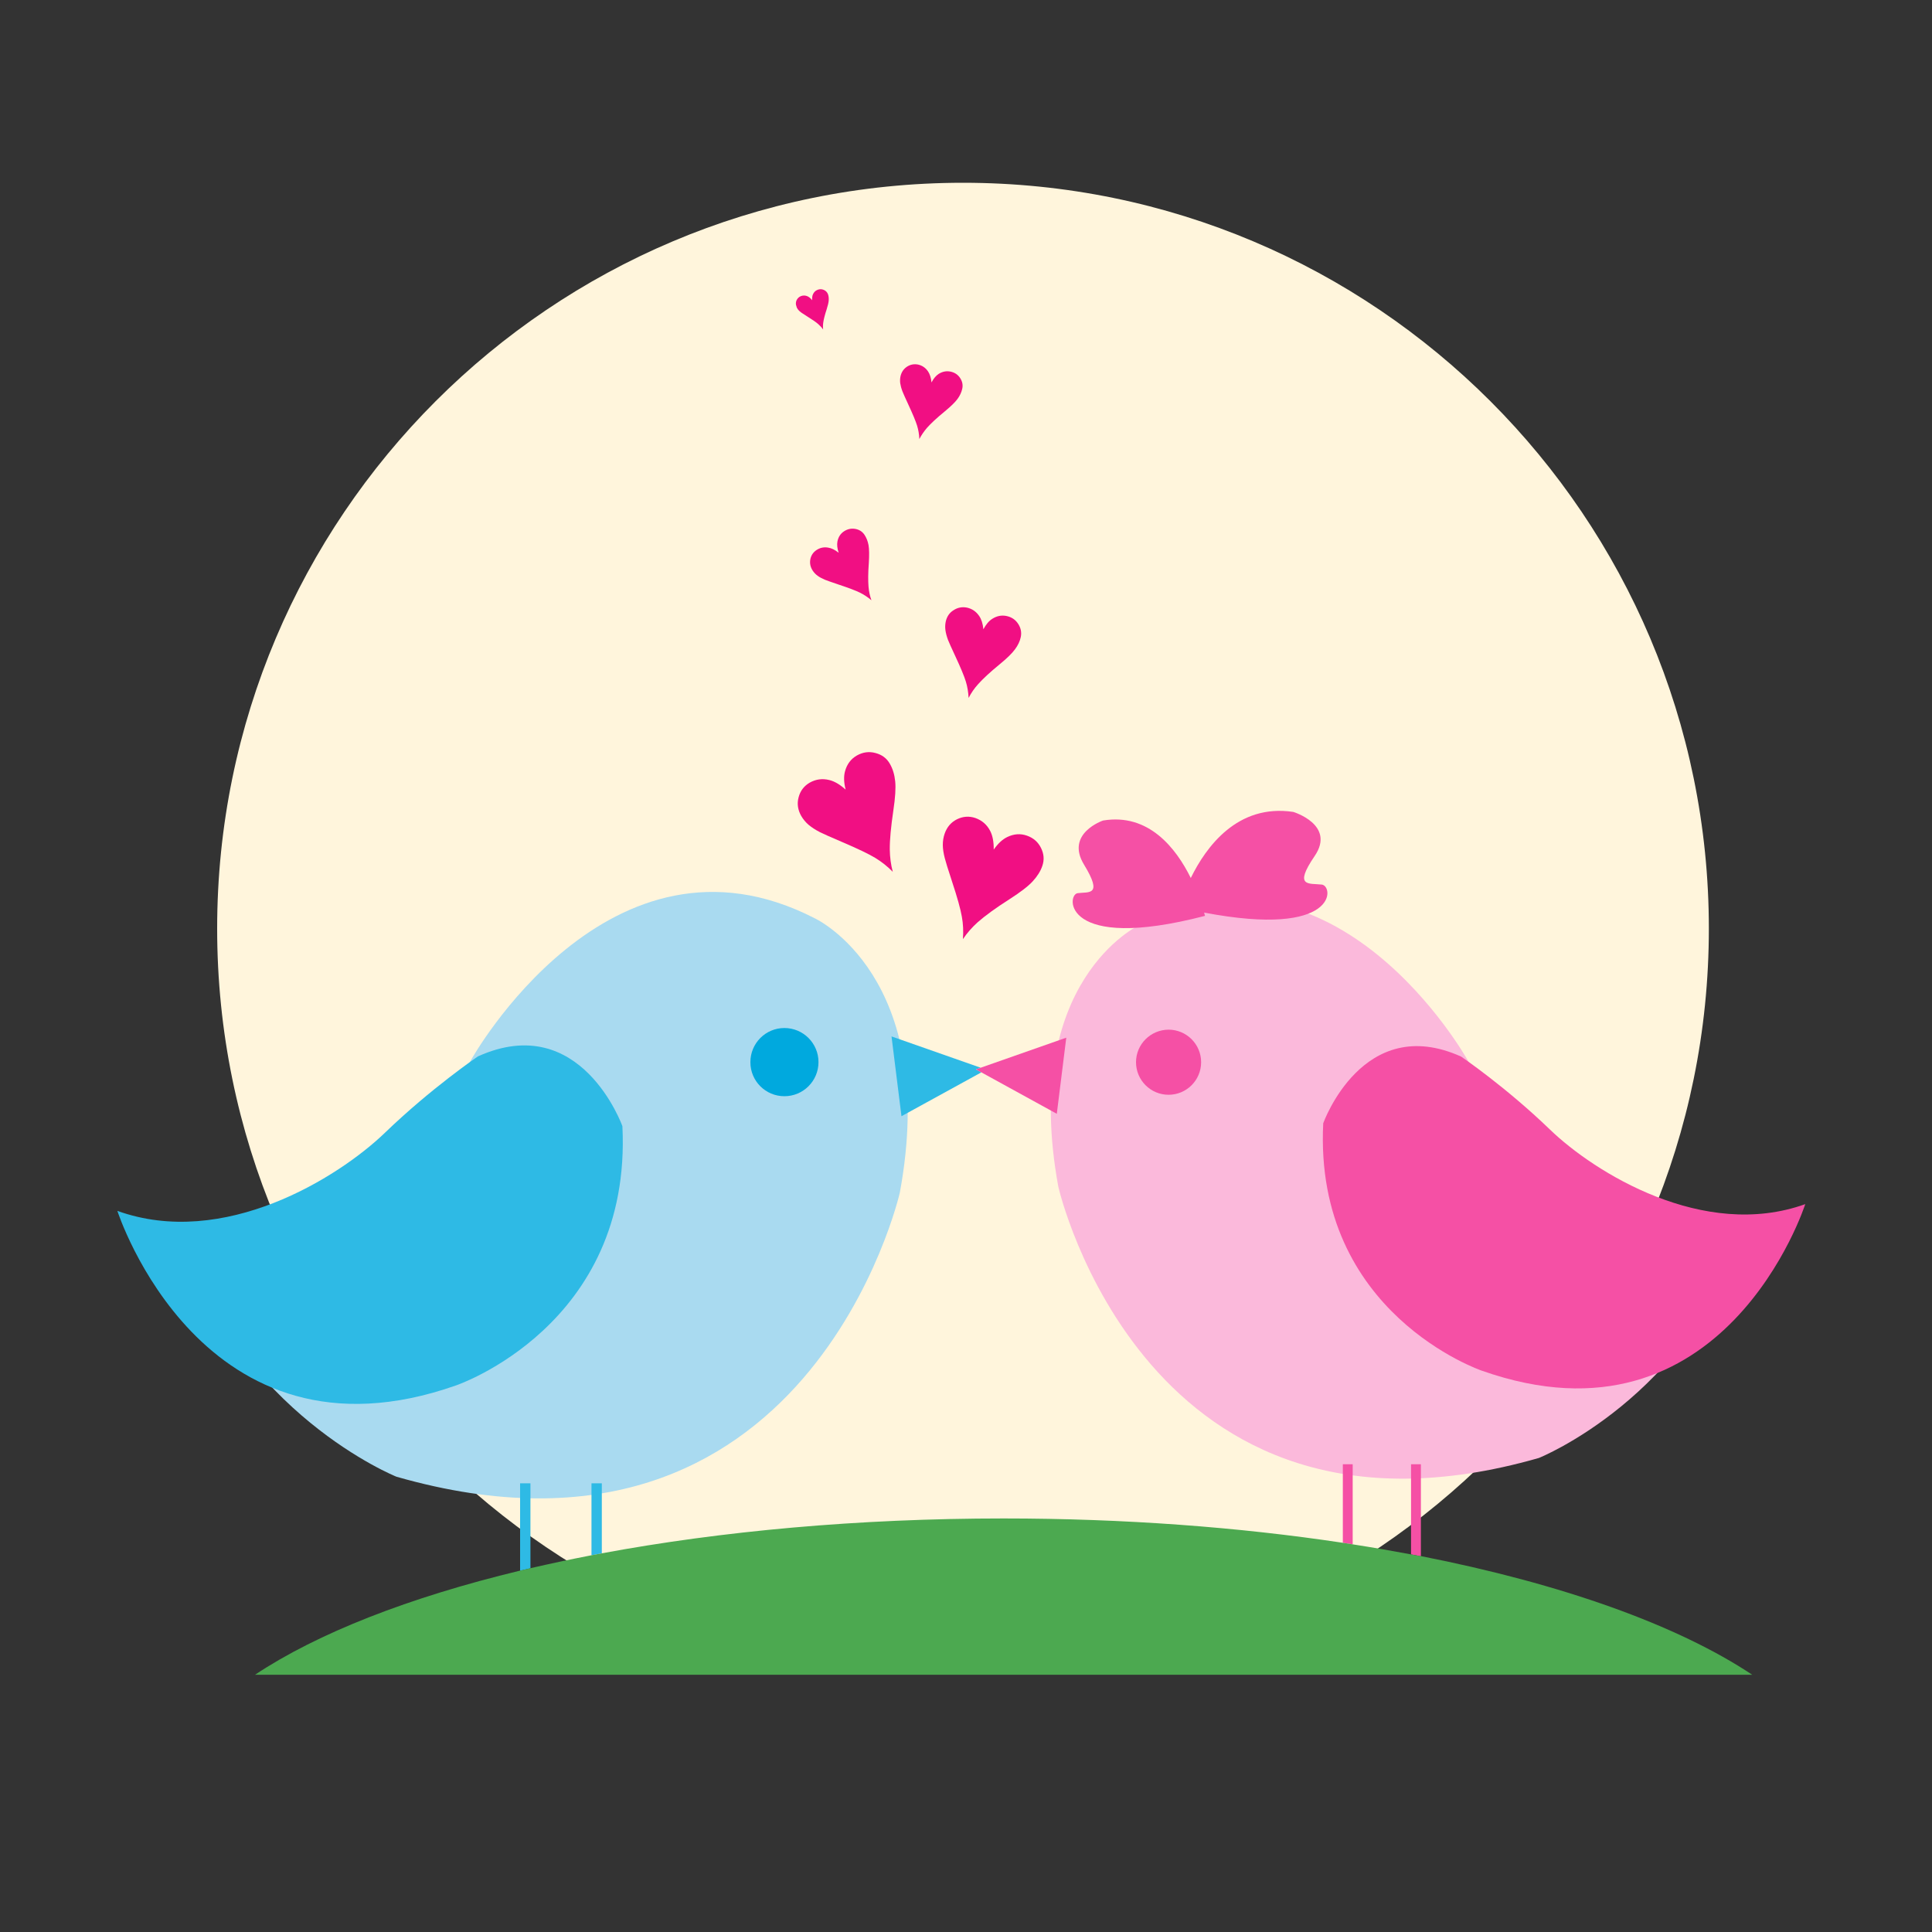 <?xml version="1.0" encoding="utf-8"?>
<!-- Generator: Adobe Illustrator 18.1.0, SVG Export Plug-In . SVG Version: 6.00 Build 0)  -->
<svg version="1.1" id="Layer_1" xmlns="http://www.w3.org/2000/svg" xmlns:xlink="http://www.w3.org/1999/xlink" x="0px" y="0px"
	 viewBox="0 0 2000 2000" enable-background="new 0 0 2000 2000" xml:space="preserve">
<rect x="0" y="0" width="2000" height="2000" fill="#333333" stroke="none"/>
<g>
	<path fill="#FFF5DC" d="M1769,961.3c0,426.4-345.7,772.1-772.1,772.1c-426.4,0-772.1-345.7-772.1-772.1
		c0-426.4,345.7-772.1,772.1-772.1C1423.4,189.2,1769,534.9,1769,961.3z"/>
	<g>
		<g>
			<path fill="#A9DAF0" d="M843.8,950.8c-213.3-110.1-356,146.2-356,146.2c-103.2,189.2-301,180.6-301,180.6
				c60.2,185.7,223.6,251.1,223.6,251.1c426.5,122.1,521.1-294.1,521.1-294.1C972.8,1011,843.8,950.8,843.8,950.8z"/>
		</g>
	</g>
	<g>
		<g>
			<path fill="#FBB9DB" d="M1519.1,1097.2c0,0-136.3-244.6-339.8-139.5c0,0-123.1,57.5-83.7,270.9c0,0,90.3,397.3,497.4,280.7
				c0,0,156-62.4,213.4-239.7C1806.4,1269.5,1617.6,1277.8,1519.1,1097.2z"/>
		</g>
	</g>
	<g>
		<path fill="#2EBAE5" d="M623,1535.5h-10.7v74.5c3.6-0.7,7.1-1.4,10.7-2V1535.5z"/>
		<path fill="#2EBAE5" d="M549.1,1535.5h-10.7v90.5c3.6-0.9,7.1-1.7,10.7-2.5V1535.5z"/>
		<polygon fill="#2EBAE5" points="1015.2,1105.3 922.9,1072.9 933.2,1155.5 1015.9,1110.1 1010.2,1107 		"/>
		<path fill="#2EBAE5" d="M472.3,1434.1c0,0,182.3-61.9,172-268.3c0,0-43-120.4-149.6-72.2c0,0-48.2,32.7-96.3,79.1
			c-48.2,46.4-166.8,120.4-276.9,80.8C121.5,1253.5,209.2,1526.9,472.3,1434.1z"/>
		<path fill="#F550A5" d="M1400.3,1515.8h-10.2v81.3c3.4,0.5,6.8,1,10.2,1.6V1515.8z"/>
		<path fill="#F550A5" d="M1470.9,1515.8h-10.2v93.3c3.4,0.7,6.8,1.3,10.2,2V1515.8z"/>
		<path fill="#F550A5" d="M1247.4,948.1c0,0-0.3-1.2-0.9-3.4c139,26.5,134.4-27.6,121.8-29c-13.3-1.5-29.5,2.9-7.4-29.5
			c22.1-32.4-22.1-45.7-22.1-45.7c-57.8-8.7-90.4,36.3-106.1,68.4c-15.2-30.8-43.6-67.4-90.8-59.5c0,0-39.5,13.3-19.7,45.7
			c19.7,32.4,5.2,28-6.6,29.5C1103.8,926,1099.8,986.4,1247.4,948.1z"/>
		<polygon fill="#F550A5" points="1010.2,1107 1015.9,1110.1 1094,1153 1103.8,1074.2 1015.2,1105.3 		"/>
		<path fill="#F550A5" d="M1533.9,1418.9c251.2,88.7,334.9-172.4,334.9-172.4c-105.1,37.8-218.3-32.8-264.3-77.2
			c-45.9-44.3-91.9-75.5-91.9-75.5c-101.8-46-142.8,69-142.8,69C1359.9,1359.8,1533.9,1418.9,1533.9,1418.9z"/>
		<path fill="#F550A5" d="M1176,1099.6c0,18.6,15.1,33.7,33.7,33.7c18.6,0,33.7-15.1,33.7-33.7c0-18.6-15.1-33.7-33.7-33.7
			C1191.1,1066,1176,1081,1176,1099.6z"/>
		<path fill="#00A9DE" d="M812,1134.8c19.5,0,35.3-15.8,35.3-35.3c0-19.5-15.8-35.3-35.3-35.3c-19.5,0-35.2,15.8-35.2,35.3
			C776.7,1119,792.5,1134.8,812,1134.8z"/>
		<path fill="#4CA950" d="M1460.7,1609.1c-19.7-3.7-39.8-7.2-60.4-10.4c-3.4-0.5-6.8-1.1-10.2-1.6
			c-107.4-16.2-226.2-25.2-351.2-25.2c-150.6,0-292.3,13.1-415.9,36.1c-3.6,0.7-7.2,1.3-10.7,2c-21.7,4.2-42.8,8.7-63.2,13.4
			c-3.6,0.8-7.2,1.7-10.7,2.5c-115,27.7-209.6,64.7-274.4,107.8h1549.9c-77.3-51.4-196.8-94.1-342.9-122.8
			C1467.5,1610.4,1464.1,1609.8,1460.7,1609.1z"/>
		<path fill="#F10F83" d="M1042.7,866.5c-5,2.4-9.6,6.7-14,13c0.1-7.9-1.1-14.3-3.6-19.2c-3.3-6.5-8.4-11-15.4-13.5
			c-6.5-2.2-12.9-1.7-19,1.3c-6.2,3.1-10.4,8-12.8,14.9c-1.3,3.7-1.9,7.6-1.9,11.6c0,4,0.7,8.7,2.1,14c0.8,3.2,3.2,11.1,7.3,23.5
			c5.6,16.9,9,29.2,10.3,36.8c1.4,7.6,1.7,15.4,1.1,23.3c4.3-6.4,9.5-12.3,15.3-17.5c7.5-6.6,18.4-14.6,33-23.9
			c11.2-7.2,19.2-13.3,23.9-18.4s8.1-10.4,10-16c2.2-6.3,1.7-12.5-1.4-18.7c-3.1-6.2-8-10.4-14.7-12.7
			C1056.3,862.7,1049.5,863.2,1042.7,866.5z"/>
		<path fill="#F10F83" d="M887,782.1c-6.1,3.5-10.2,8.9-12.2,16.2c-1.5,5.3-1.3,11.7,0.6,19.1c-5.9-5.3-11.5-8.6-16.9-9.9
			c-7.1-1.8-13.9-0.9-20.3,2.7c-6,3.5-9.8,8.6-11.5,15.2c-1.8,6.6-0.8,13.1,2.8,19.4c2,3.4,4.5,6.4,7.5,9c3.1,2.6,7,5.2,11.9,7.7
			c3,1.5,10.5,4.9,22.5,10c16.4,7,27.9,12.5,34.5,16.5c6.6,4,12.7,8.8,18.3,14.5c-2-7.5-3-15.2-3.1-23.1c-0.1-10,1.2-23.5,3.7-40.5
			c2-13.2,2.6-23.2,1.9-30.1c-0.7-6.9-2.5-12.9-5.5-18.1c-3.3-5.8-8.3-9.5-15-11.2C899.6,777.7,893.2,778.6,887,782.1z"/>
		<path fill="#F10F83" d="M979,643.6c-0.6,2.9-0.7,5.7-0.3,8.7c0.4,3,1.3,6.4,2.7,10.2c0.9,2.3,3.4,7.9,7.5,16.7
			c5.6,12,9.2,20.7,10.9,26.2c1.7,5.5,2.6,11.2,2.9,17.1c2.6-5.1,5.9-9.9,9.8-14.2c4.9-5.5,12.3-12.4,22.2-20.5
			c7.7-6.3,13-11.5,16-15.6c3.1-4.2,5.1-8.4,6-12.7c1-4.8,0.1-9.4-2.7-13.7c-2.8-4.3-6.8-7-12-8.1c-5.1-1.1-10.1-0.1-14.8,2.9
			c-3.5,2.2-6.5,5.8-9.2,10.8c-0.6-5.9-2.1-10.5-4.4-13.8c-3.1-4.5-7.2-7.4-12.6-8.6c-5-1-9.7-0.1-13.9,2.7
			C982.8,634.3,980.1,638.4,979,643.6z"/>
		<path fill="#F10F83" d="M857.3,566.9c-4.4-0.8-8.5,0.1-12.2,2.6c-3.5,2.4-5.6,5.7-6.3,9.8c-0.7,4.1,0.2,8,2.7,11.7
			c1.4,2,3,3.7,5,5.1c2,1.5,4.6,2.8,7.6,4.1c1.9,0.8,6.6,2.4,14.2,5c10.3,3.4,17.6,6.2,21.9,8.3c4.2,2.1,8.2,4.7,11.9,7.9
			c-1.6-4.5-2.6-9.1-3-13.9c-0.5-6.1-0.5-14.3,0.3-24.8c0.5-8.1,0.4-14.3-0.3-18.4c-0.8-4.2-2.2-7.7-4.2-10.7
			c-2.3-3.4-5.5-5.4-9.7-6.1c-4.1-0.7-8,0.2-11.6,2.6c-3.6,2.4-5.8,5.9-6.7,10.5c-0.6,3.3-0.2,7.2,1.3,11.6
			C864.2,569.1,860.7,567.4,857.3,566.9z"/>
		<path fill="#F10F83" d="M934.2,405.1c0.7,1.9,2.8,6.5,6.1,13.7c4.6,9.9,7.6,17.1,9,21.6c1.4,4.5,2.2,9.2,2.4,14.1
			c2.2-4.2,4.9-8.1,8-11.7c4-4.5,10.1-10.2,18.3-16.9c6.3-5.2,10.7-9.5,13.2-12.9c2.5-3.4,4.1-6.9,4.9-10.5c0.9-4,0.1-7.7-2.2-11.2
			c-2.3-3.5-5.6-5.7-9.9-6.6c-4.2-0.9-8.3-0.1-12.2,2.3c-2.8,1.8-5.4,4.8-7.5,8.9c-0.5-4.8-1.7-8.6-3.6-11.4
			c-2.5-3.7-5.9-6.1-10.3-7.1c-4.1-0.8-8-0.1-11.5,2.2c-3.5,2.3-5.7,5.6-6.7,9.9c-0.5,2.4-0.6,4.7-0.3,7.2
			C932.3,399.2,933,402,934.2,405.1z"/>
		<path fill="#F10F83" d="M826.3,320.7c0.9,1,2,2.1,3.5,3.1c0.9,0.6,3.1,2.1,6.8,4.4c5,3.1,8.4,5.5,10.3,7.2
			c1.9,1.7,3.7,3.5,5.2,5.7c-0.3-2.6-0.2-5.1,0.2-7.7c0.5-3.2,1.6-7.6,3.4-13c1.3-4.2,2.1-7.4,2.2-9.7c0.1-2.3-0.1-4.3-0.8-6.2
			c-0.8-2-2.2-3.5-4.3-4.4c-2.1-0.9-4.2-1-6.4-0.1c-2.2,0.8-3.8,2.4-4.8,4.6c-0.8,1.7-1,3.7-0.8,6.2c-1.6-2-3.3-3.4-4.9-4.1
			c-2.2-1-4.5-1-6.7-0.2c-2.1,0.8-3.6,2.3-4.6,4.3c-0.9,2.1-1,4.2-0.1,6.4C824.8,318.6,825.5,319.7,826.3,320.7z"/>
	</g>
</g>
</svg>
